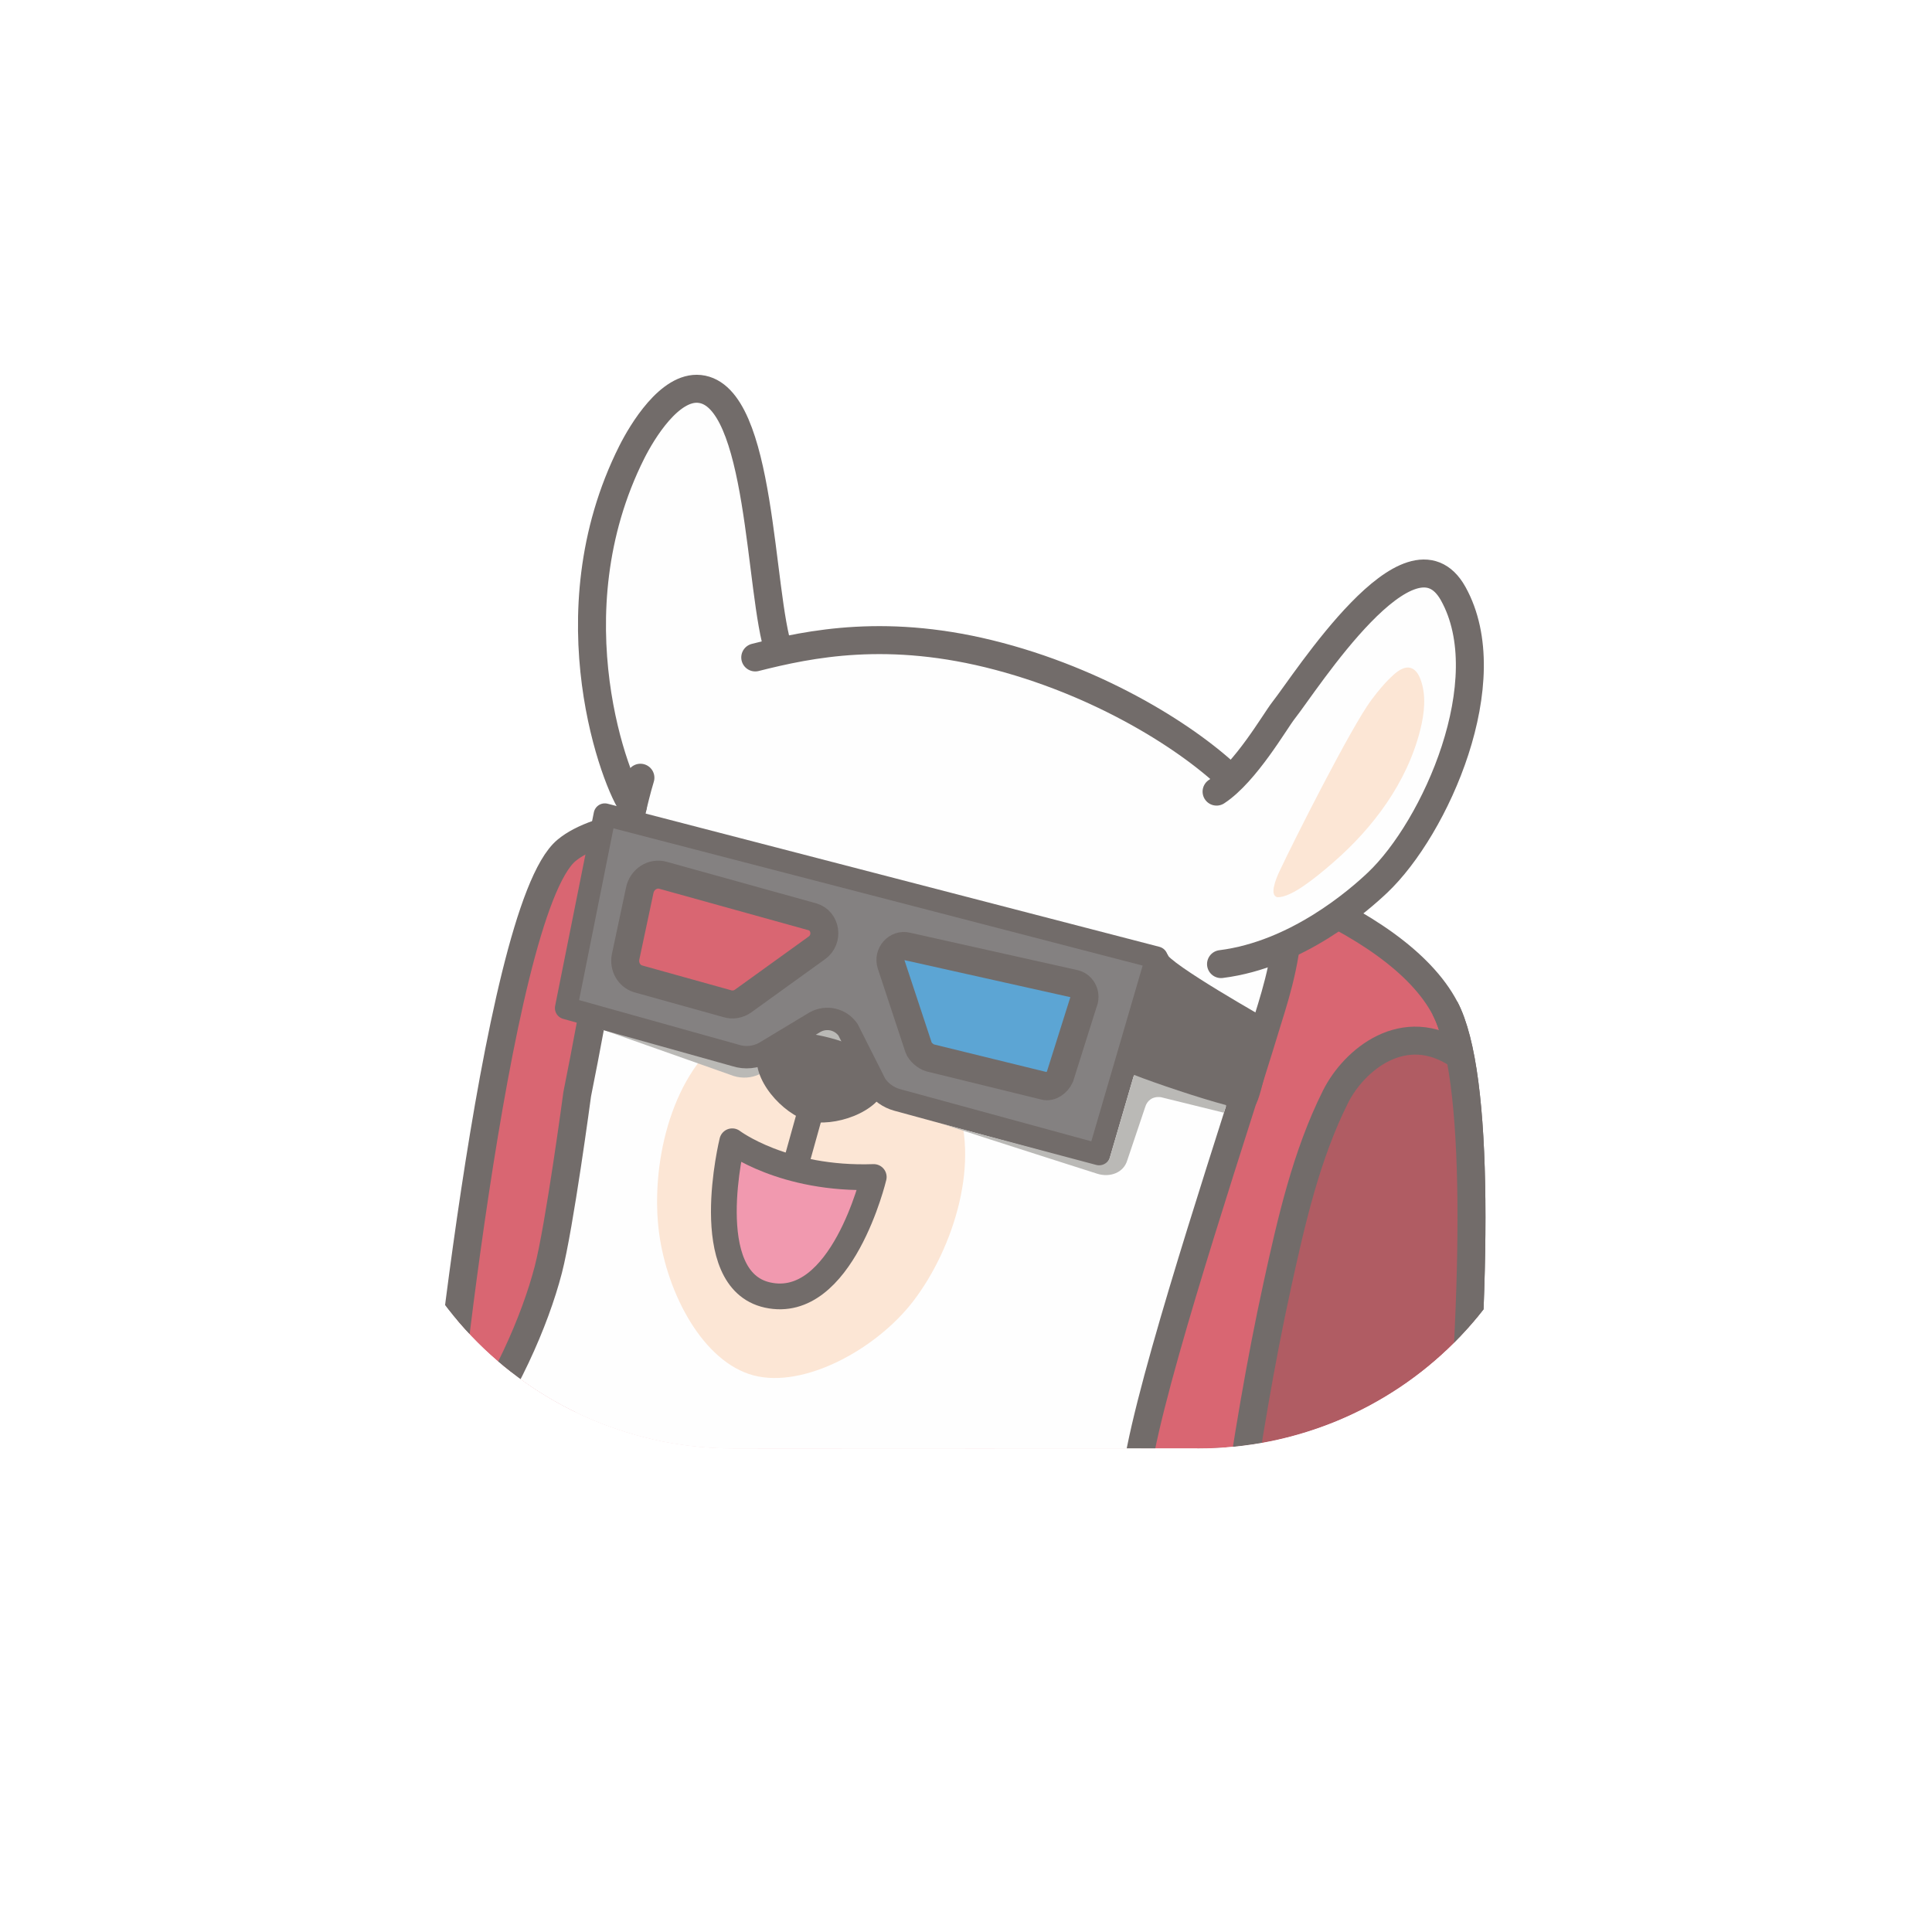 <?xml version="1.0" encoding="utf-8"?>
<svg width="69px" height="69px" viewBox="0 0 69 69" version="1.1" xmlns:xlink="http://www.w3.org/1999/xlink" xmlns="http://www.w3.org/2000/svg">
  <defs>
    <filter filterUnits="userSpaceOnUse" color-interpolation-filters="sRGB" id="filter_1">
      <feFlood flood-opacity="0" result="BackgroundImageFix" />
      <feColorMatrix in="SourceAlpha" type="matrix" values="0 0 0 0 0 0 0 0 0 0 0 0 0 0 0 0 0 0 127 0" />
      <feOffset dx="0" dy="4" />
      <feGaussianBlur stdDeviation="3.5" />
      <feColorMatrix type="matrix" values="0 0 0 0 0 0 0 0 0 0 0 0 0 0 0 0 0 0 0.161 0" />
      <feBlend mode="normal" in2="BackgroundImageFix" result="effect0_dropShadow" />
      <feBlend mode="normal" in="SourceGraphic" in2="effect0_dropShadow" result="shape" />
    </filter>
    <path d="M14.768 0L33.232 0Q33.594 0 33.956 0.018Q34.319 0.036 34.679 0.071Q35.04 0.107 35.399 0.16Q35.757 0.213 36.113 0.284Q36.468 0.354 36.82 0.443Q37.172 0.531 37.519 0.636Q37.866 0.741 38.207 0.863Q38.548 0.985 38.883 1.124Q39.218 1.263 39.546 1.418Q39.874 1.573 40.194 1.744Q40.513 1.915 40.824 2.101Q41.135 2.287 41.437 2.489Q41.738 2.69 42.029 2.906Q42.32 3.122 42.601 3.352Q42.881 3.582 43.15 3.826Q43.418 4.069 43.675 4.326Q43.931 4.582 44.174 4.85Q44.418 5.119 44.648 5.399Q44.878 5.68 45.094 5.971Q45.31 6.262 45.511 6.563Q45.712 6.865 45.899 7.176Q46.085 7.487 46.256 7.807Q46.427 8.126 46.582 8.454Q46.737 8.782 46.876 9.117Q47.015 9.452 47.137 9.793Q47.259 10.134 47.364 10.481Q47.469 10.828 47.557 11.18Q47.645 11.531 47.716 11.887Q47.787 12.243 47.84 12.601Q47.893 12.96 47.929 13.321Q47.964 13.681 47.982 14.044Q48 14.406 48 14.768L48 33.232Q48 33.594 47.982 33.956Q47.964 34.319 47.929 34.679Q47.893 35.04 47.84 35.399Q47.787 35.757 47.716 36.113Q47.645 36.468 47.557 36.82Q47.469 37.172 47.364 37.519Q47.259 37.866 47.137 38.207Q47.015 38.548 46.876 38.883Q46.737 39.218 46.582 39.546Q46.427 39.874 46.256 40.194Q46.085 40.513 45.899 40.824Q45.712 41.135 45.511 41.437Q45.31 41.738 45.094 42.029Q44.878 42.32 44.648 42.601Q44.418 42.881 44.174 43.15Q43.931 43.418 43.675 43.675Q43.418 43.931 43.15 44.174Q42.881 44.418 42.601 44.648Q42.32 44.878 42.029 45.094Q41.738 45.31 41.437 45.511Q41.135 45.712 40.824 45.899Q40.513 46.085 40.194 46.256Q39.874 46.427 39.546 46.582Q39.218 46.737 38.883 46.876Q38.548 47.015 38.207 47.137Q37.866 47.259 37.519 47.364Q37.172 47.469 36.82 47.557Q36.468 47.645 36.113 47.716Q35.757 47.787 35.399 47.84Q35.04 47.893 34.679 47.929Q34.319 47.964 33.956 47.982Q33.594 48 33.232 48L14.768 48Q14.406 48 14.044 47.982Q13.681 47.964 13.321 47.929Q12.96 47.893 12.601 47.84Q12.243 47.787 11.887 47.716Q11.531 47.645 11.18 47.557Q10.828 47.469 10.481 47.364Q10.134 47.259 9.793 47.137Q9.452 47.015 9.117 46.876Q8.782 46.737 8.454 46.582Q8.126 46.427 7.807 46.256Q7.487 46.085 7.176 45.899Q6.865 45.712 6.563 45.511Q6.262 45.31 5.971 45.094Q5.68 44.878 5.399 44.648Q5.119 44.418 4.85 44.174Q4.582 43.931 4.326 43.675Q4.069 43.418 3.826 43.15Q3.582 42.881 3.352 42.601Q3.122 42.32 2.906 42.029Q2.69 41.738 2.489 41.437Q2.287 41.135 2.101 40.824Q1.915 40.513 1.744 40.194Q1.573 39.874 1.418 39.546Q1.263 39.218 1.124 38.883Q0.985 38.548 0.863 38.207Q0.741 37.866 0.636 37.519Q0.531 37.172 0.443 36.82Q0.354 36.468 0.284 36.113Q0.213 35.757 0.16 35.399Q0.107 35.04 0.071 34.679Q0.036 34.319 0.018 33.956Q0 33.594 0 33.232L0 14.768Q0 14.406 0.018 14.044Q0.036 13.681 0.071 13.321Q0.107 12.96 0.16 12.601Q0.213 12.243 0.284 11.887Q0.354 11.531 0.443 11.18Q0.531 10.828 0.636 10.481Q0.741 10.134 0.863 9.793Q0.985 9.452 1.124 9.117Q1.263 8.782 1.418 8.454Q1.573 8.126 1.744 7.807Q1.915 7.487 2.101 7.176Q2.287 6.865 2.489 6.563Q2.69 6.262 2.906 5.971Q3.122 5.68 3.352 5.399Q3.582 5.119 3.826 4.85Q4.069 4.582 4.326 4.326Q4.582 4.069 4.85 3.826Q5.119 3.582 5.399 3.352Q5.68 3.122 5.971 2.906Q6.262 2.69 6.563 2.489Q6.865 2.287 7.176 2.101Q7.487 1.915 7.807 1.744Q8.126 1.573 8.454 1.418Q8.782 1.263 9.117 1.124Q9.452 0.985 9.793 0.863Q10.134 0.741 10.481 0.636Q10.828 0.531 11.18 0.443Q11.531 0.354 11.887 0.284Q12.243 0.213 12.601 0.16Q12.96 0.107 13.321 0.071Q13.681 0.036 14.044 0.018Q14.406 0 14.768 0L14.768 0Z" id="path_1" />
    <path d="M15.691 2.769L32.309 2.769Q32.626 2.769 32.943 2.785Q33.26 2.8 33.575 2.831Q33.891 2.863 34.205 2.909Q34.519 2.956 34.83 3.018Q35.141 3.079 35.449 3.156Q35.756 3.234 36.06 3.326Q36.363 3.418 36.662 3.525Q36.961 3.631 37.254 3.753Q37.547 3.874 37.834 4.01Q38.12 4.146 38.4 4.295Q38.68 4.445 38.952 4.608Q39.224 4.771 39.488 4.947Q39.752 5.123 40.006 5.312Q40.261 5.501 40.506 5.702Q40.752 5.904 40.987 6.117Q41.222 6.33 41.446 6.554Q41.67 6.778 41.883 7.013Q42.096 7.248 42.298 7.494Q42.499 7.739 42.688 7.994Q42.877 8.248 43.053 8.512Q43.229 8.776 43.392 9.048Q43.555 9.32 43.705 9.6Q43.855 9.88 43.99 10.166Q44.126 10.453 44.247 10.746Q44.368 11.039 44.475 11.338Q44.582 11.637 44.674 11.94Q44.766 12.244 44.843 12.552Q44.921 12.859 44.983 13.17Q45.044 13.482 45.091 13.795Q45.138 14.109 45.169 14.425Q45.2 14.74 45.215 15.057Q45.231 15.374 45.231 15.691L45.231 32.309Q45.231 32.626 45.215 32.943Q45.2 33.26 45.169 33.575Q45.138 33.891 45.091 34.205Q45.044 34.519 44.983 34.83Q44.921 35.141 44.843 35.449Q44.766 35.756 44.674 36.06Q44.582 36.363 44.475 36.662Q44.368 36.961 44.247 37.254Q44.126 37.547 43.99 37.834Q43.855 38.12 43.705 38.4Q43.555 38.68 43.392 38.952Q43.229 39.224 43.053 39.488Q42.877 39.752 42.688 40.006Q42.499 40.261 42.298 40.506Q42.096 40.752 41.883 40.987Q41.67 41.222 41.446 41.446Q41.222 41.67 40.987 41.883Q40.752 42.096 40.506 42.298Q40.261 42.499 40.006 42.688Q39.752 42.877 39.488 43.053Q39.224 43.229 38.952 43.392Q38.68 43.555 38.4 43.705Q38.12 43.855 37.834 43.99Q37.547 44.126 37.254 44.247Q36.961 44.368 36.662 44.475Q36.363 44.582 36.06 44.674Q35.756 44.766 35.449 44.843Q35.141 44.921 34.83 44.983Q34.519 45.044 34.205 45.091Q33.891 45.138 33.575 45.169Q33.26 45.2 32.943 45.215Q32.626 45.231 32.309 45.231L15.691 45.231Q15.374 45.231 15.057 45.215Q14.74 45.2 14.425 45.169Q14.109 45.138 13.795 45.091Q13.482 45.044 13.17 44.983Q12.859 44.921 12.552 44.843Q12.244 44.766 11.94 44.674Q11.637 44.582 11.338 44.475Q11.039 44.368 10.746 44.247Q10.453 44.126 10.166 43.99Q9.88 43.855 9.6 43.705Q9.32 43.555 9.048 43.392Q8.776 43.229 8.512 43.053Q8.248 42.877 7.994 42.688Q7.739 42.499 7.494 42.298Q7.248 42.096 7.013 41.883Q6.778 41.67 6.554 41.446Q6.33 41.222 6.117 40.987Q5.904 40.752 5.702 40.506Q5.501 40.261 5.312 40.006Q5.123 39.752 4.947 39.488Q4.771 39.224 4.608 38.952Q4.445 38.68 4.295 38.4Q4.146 38.12 4.01 37.834Q3.874 37.547 3.753 37.254Q3.631 36.961 3.525 36.662Q3.418 36.363 3.326 36.06Q3.234 35.756 3.156 35.449Q3.079 35.141 3.018 34.83Q2.956 34.519 2.909 34.205Q2.863 33.891 2.831 33.575Q2.8 33.26 2.785 32.943Q2.769 32.626 2.769 32.309L2.769 15.691Q2.769 15.374 2.785 15.057Q2.8 14.74 2.831 14.425Q2.863 14.109 2.909 13.795Q2.956 13.482 3.018 13.17Q3.079 12.859 3.156 12.552Q3.234 12.244 3.326 11.94Q3.418 11.637 3.525 11.338Q3.631 11.039 3.753 10.746Q3.874 10.453 4.01 10.166Q4.146 9.88 4.295 9.6Q4.445 9.32 4.608 9.048Q4.771 8.776 4.947 8.512Q5.123 8.248 5.312 7.994Q5.501 7.739 5.702 7.494Q5.904 7.248 6.117 7.013Q6.33 6.778 6.554 6.554Q6.778 6.33 7.013 6.117Q7.248 5.904 7.494 5.702Q7.739 5.501 7.994 5.312Q8.248 5.123 8.512 4.947Q8.776 4.771 9.048 4.608Q9.32 4.445 9.6 4.295Q9.88 4.146 10.166 4.01Q10.453 3.874 10.746 3.753Q11.039 3.631 11.338 3.525Q11.637 3.418 11.94 3.326Q12.244 3.234 12.552 3.156Q12.859 3.079 13.17 3.018Q13.482 2.956 13.795 2.909Q14.109 2.863 14.425 2.831Q14.74 2.8 15.057 2.785Q15.374 2.769 15.691 2.769L15.691 2.769Z" id="path_2" />
    <clipPath id="mask_1">
      <use xlink:href="#path_1" />
    </clipPath>
    <clipPath id="mask_2">
      <use xlink:href="#path_2" />
    </clipPath>
  </defs>
  <g id="Ic_back-Copy" transform="translate(10.5 6.5)">
    <path d="M14.768 0L33.232 0Q33.594 0 33.956 0.018Q34.319 0.036 34.679 0.071Q35.04 0.107 35.399 0.16Q35.757 0.213 36.113 0.284Q36.468 0.354 36.82 0.443Q37.172 0.531 37.519 0.636Q37.866 0.741 38.207 0.863Q38.548 0.985 38.883 1.124Q39.218 1.263 39.546 1.418Q39.874 1.573 40.194 1.744Q40.513 1.915 40.824 2.101Q41.135 2.287 41.437 2.489Q41.738 2.69 42.029 2.906Q42.32 3.122 42.601 3.352Q42.881 3.582 43.15 3.826Q43.418 4.069 43.675 4.326Q43.931 4.582 44.174 4.85Q44.418 5.119 44.648 5.399Q44.878 5.68 45.094 5.971Q45.31 6.262 45.511 6.563Q45.712 6.865 45.899 7.176Q46.085 7.487 46.256 7.807Q46.427 8.126 46.582 8.454Q46.737 8.782 46.876 9.117Q47.015 9.452 47.137 9.793Q47.259 10.134 47.364 10.481Q47.469 10.828 47.557 11.18Q47.645 11.531 47.716 11.887Q47.787 12.243 47.84 12.601Q47.893 12.96 47.929 13.321Q47.964 13.681 47.982 14.044Q48 14.406 48 14.768L48 33.232Q48 33.594 47.982 33.956Q47.964 34.319 47.929 34.679Q47.893 35.04 47.84 35.399Q47.787 35.757 47.716 36.113Q47.645 36.468 47.557 36.82Q47.469 37.172 47.364 37.519Q47.259 37.866 47.137 38.207Q47.015 38.548 46.876 38.883Q46.737 39.218 46.582 39.546Q46.427 39.874 46.256 40.194Q46.085 40.513 45.899 40.824Q45.712 41.135 45.511 41.437Q45.31 41.738 45.094 42.029Q44.878 42.32 44.648 42.601Q44.418 42.881 44.174 43.15Q43.931 43.418 43.675 43.675Q43.418 43.931 43.15 44.174Q42.881 44.418 42.601 44.648Q42.32 44.878 42.029 45.094Q41.738 45.31 41.437 45.511Q41.135 45.712 40.824 45.899Q40.513 46.085 40.194 46.256Q39.874 46.427 39.546 46.582Q39.218 46.737 38.883 46.876Q38.548 47.015 38.207 47.137Q37.866 47.259 37.519 47.364Q37.172 47.469 36.82 47.557Q36.468 47.645 36.113 47.716Q35.757 47.787 35.399 47.84Q35.04 47.893 34.679 47.929Q34.319 47.964 33.956 47.982Q33.594 48 33.232 48L14.768 48Q14.406 48 14.044 47.982Q13.681 47.964 13.321 47.929Q12.96 47.893 12.601 47.84Q12.243 47.787 11.887 47.716Q11.531 47.645 11.18 47.557Q10.828 47.469 10.481 47.364Q10.134 47.259 9.793 47.137Q9.452 47.015 9.117 46.876Q8.782 46.737 8.454 46.582Q8.126 46.427 7.807 46.256Q7.487 46.085 7.176 45.899Q6.865 45.712 6.563 45.511Q6.262 45.31 5.971 45.094Q5.68 44.878 5.399 44.648Q5.119 44.418 4.85 44.174Q4.582 43.931 4.326 43.675Q4.069 43.418 3.826 43.15Q3.582 42.881 3.352 42.601Q3.122 42.32 2.906 42.029Q2.69 41.738 2.489 41.437Q2.287 41.135 2.101 40.824Q1.915 40.513 1.744 40.194Q1.573 39.874 1.418 39.546Q1.263 39.218 1.124 38.883Q0.985 38.548 0.863 38.207Q0.741 37.866 0.636 37.519Q0.531 37.172 0.443 36.82Q0.354 36.468 0.284 36.113Q0.213 35.757 0.16 35.399Q0.107 35.04 0.071 34.679Q0.036 34.319 0.018 33.956Q0 33.594 0 33.232L0 14.768Q0 14.406 0.018 14.044Q0.036 13.681 0.071 13.321Q0.107 12.96 0.16 12.601Q0.213 12.243 0.284 11.887Q0.354 11.531 0.443 11.18Q0.531 10.828 0.636 10.481Q0.741 10.134 0.863 9.793Q0.985 9.452 1.124 9.117Q1.263 8.782 1.418 8.454Q1.573 8.126 1.744 7.807Q1.915 7.487 2.101 7.176Q2.287 6.865 2.489 6.563Q2.69 6.262 2.906 5.971Q3.122 5.68 3.352 5.399Q3.582 5.119 3.826 4.85Q4.069 4.582 4.326 4.326Q4.582 4.069 4.85 3.826Q5.119 3.582 5.399 3.352Q5.68 3.122 5.971 2.906Q6.262 2.69 6.563 2.489Q6.865 2.287 7.176 2.101Q7.487 1.915 7.807 1.744Q8.126 1.573 8.454 1.418Q8.782 1.263 9.117 1.124Q9.452 0.985 9.793 0.863Q10.134 0.741 10.481 0.636Q10.828 0.531 11.18 0.443Q11.531 0.354 11.887 0.284Q12.243 0.213 12.601 0.16Q12.96 0.107 13.321 0.071Q13.681 0.036 14.044 0.018Q14.406 0 14.768 0L14.768 0Z" id="Rectangle-Copy" fill="#FFFFFF" fill-rule="evenodd" stroke="none" filter="url(#filter_1)" />
    <path d="M15.691 2.769L32.309 2.769Q32.626 2.769 32.943 2.785Q33.26 2.8 33.575 2.831Q33.891 2.863 34.205 2.909Q34.519 2.956 34.83 3.018Q35.141 3.079 35.449 3.156Q35.756 3.234 36.06 3.326Q36.363 3.418 36.662 3.525Q36.961 3.631 37.254 3.753Q37.547 3.874 37.834 4.01Q38.12 4.146 38.4 4.295Q38.68 4.445 38.952 4.608Q39.224 4.771 39.488 4.947Q39.752 5.123 40.006 5.312Q40.261 5.501 40.506 5.702Q40.752 5.904 40.987 6.117Q41.222 6.33 41.446 6.554Q41.67 6.778 41.883 7.013Q42.096 7.248 42.298 7.494Q42.499 7.739 42.688 7.994Q42.877 8.248 43.053 8.512Q43.229 8.776 43.392 9.048Q43.555 9.32 43.705 9.6Q43.855 9.88 43.99 10.166Q44.126 10.453 44.247 10.746Q44.368 11.039 44.475 11.338Q44.582 11.637 44.674 11.94Q44.766 12.244 44.843 12.552Q44.921 12.859 44.983 13.17Q45.044 13.482 45.091 13.795Q45.138 14.109 45.169 14.425Q45.2 14.74 45.215 15.057Q45.231 15.374 45.231 15.691L45.231 32.309Q45.231 32.626 45.215 32.943Q45.2 33.26 45.169 33.575Q45.138 33.891 45.091 34.205Q45.044 34.519 44.983 34.83Q44.921 35.141 44.843 35.449Q44.766 35.756 44.674 36.06Q44.582 36.363 44.475 36.662Q44.368 36.961 44.247 37.254Q44.126 37.547 43.99 37.834Q43.855 38.12 43.705 38.4Q43.555 38.68 43.392 38.952Q43.229 39.224 43.053 39.488Q42.877 39.752 42.688 40.006Q42.499 40.261 42.298 40.506Q42.096 40.752 41.883 40.987Q41.67 41.222 41.446 41.446Q41.222 41.67 40.987 41.883Q40.752 42.096 40.506 42.298Q40.261 42.499 40.006 42.688Q39.752 42.877 39.488 43.053Q39.224 43.229 38.952 43.392Q38.68 43.555 38.4 43.705Q38.12 43.855 37.834 43.99Q37.547 44.126 37.254 44.247Q36.961 44.368 36.662 44.475Q36.363 44.582 36.06 44.674Q35.756 44.766 35.449 44.843Q35.141 44.921 34.83 44.983Q34.519 45.044 34.205 45.091Q33.891 45.138 33.575 45.169Q33.26 45.2 32.943 45.215Q32.626 45.231 32.309 45.231L15.691 45.231Q15.374 45.231 15.057 45.215Q14.74 45.2 14.425 45.169Q14.109 45.138 13.795 45.091Q13.482 45.044 13.17 44.983Q12.859 44.921 12.552 44.843Q12.244 44.766 11.94 44.674Q11.637 44.582 11.338 44.475Q11.039 44.368 10.746 44.247Q10.453 44.126 10.166 43.99Q9.88 43.855 9.6 43.705Q9.32 43.555 9.048 43.392Q8.776 43.229 8.512 43.053Q8.248 42.877 7.994 42.688Q7.739 42.499 7.494 42.298Q7.248 42.096 7.013 41.883Q6.778 41.67 6.554 41.446Q6.33 41.222 6.117 40.987Q5.904 40.752 5.702 40.506Q5.501 40.261 5.312 40.006Q5.123 39.752 4.947 39.488Q4.771 39.224 4.608 38.952Q4.445 38.68 4.295 38.4Q4.146 38.12 4.01 37.834Q3.874 37.547 3.753 37.254Q3.631 36.961 3.525 36.662Q3.418 36.363 3.326 36.06Q3.234 35.756 3.156 35.449Q3.079 35.141 3.018 34.83Q2.956 34.519 2.909 34.205Q2.863 33.891 2.831 33.575Q2.8 33.26 2.785 32.943Q2.769 32.626 2.769 32.309L2.769 15.691Q2.769 15.374 2.785 15.057Q2.8 14.74 2.831 14.425Q2.863 14.109 2.909 13.795Q2.956 13.482 3.018 13.17Q3.079 12.859 3.156 12.552Q3.234 12.244 3.326 11.94Q3.418 11.637 3.525 11.338Q3.631 11.039 3.753 10.746Q3.874 10.453 4.01 10.166Q4.146 9.88 4.295 9.6Q4.445 9.32 4.608 9.048Q4.771 8.776 4.947 8.512Q5.123 8.248 5.312 7.994Q5.501 7.739 5.702 7.494Q5.904 7.248 6.117 7.013Q6.33 6.778 6.554 6.554Q6.778 6.33 7.013 6.117Q7.248 5.904 7.494 5.702Q7.739 5.501 7.994 5.312Q8.248 5.123 8.512 4.947Q8.776 4.771 9.048 4.608Q9.32 4.445 9.6 4.295Q9.88 4.146 10.166 4.01Q10.453 3.874 10.746 3.753Q11.039 3.631 11.338 3.525Q11.637 3.418 11.94 3.326Q12.244 3.234 12.552 3.156Q12.859 3.079 13.17 3.018Q13.482 2.956 13.795 2.909Q14.109 2.863 14.425 2.831Q14.74 2.8 15.057 2.785Q15.374 2.769 15.691 2.769L15.691 2.769Z" id="Rectangle-Copy-13" fill="#FFFFFF" fill-rule="evenodd" stroke="none" />
    <g clip-path="url(#mask_2)">
      <g id="집중모드" transform="translate(-11.077 7.385)" opacity="0.64" style="mix-blend-mode: luminosity;">
        <g id="Group-12" transform="translate(4.508 38.046)">
          <path d="M0 26.801L19.442 35.517L38.238 24.411L39.285 0" id="Stroke-11" fill="none" fill-rule="evenodd" stroke="#231916" stroke-width="0.999" stroke-linecap="round" stroke-linejoin="round" />
        </g>
        <g id="Group-16" transform="translate(16.231 15.172)">
          <path d="M12.996 57.652C18.486 55.49 32.519 50.629 33.313 46.783C35.356 36.887 38.489 11.764 35.949 6.943C34.23 3.682 27.546 1.265 21.668 0.597C15.79 -0.071 6.831 -0.56 4.579 1.314C1.967 3.488 0 24.061 0 24.061" id="Fill-13" fill="#C30F23" fill-rule="evenodd" stroke="none" />
          <path d="M12.996 57.652C18.486 55.49 32.519 50.629 33.313 46.783C35.356 36.887 38.489 11.764 35.949 6.943C34.23 3.682 27.546 1.265 21.668 0.597C15.79 -0.071 6.831 -0.56 4.579 1.314C1.967 3.488 0 24.061 0 24.061" id="Stroke-15" fill="none" fill-rule="evenodd" stroke="#231916" stroke-width="0.999" stroke-linejoin="round" />
        </g>
        <path d="M34.858 53.323L35.124 31.931L31.73 11.259L26.626 10.735L17.767 52.468L12.97 59.357L23.183 61.735L34.858 53.323Z" id="Fill-17" fill="#FEFEFE" fill-rule="evenodd" stroke="none" />
        <path d="M26.478 15.269L23.095 16.25L20.159 31.462L15.377 44.55L9.352 59.056L14.895 61.812L28.402 52.387" id="Fill-19" fill="#FEFEFE" fill-rule="evenodd" stroke="none" />
        <path d="M28.401 9.392C27.688 7.315 27.796 0.24 25.563 0.005C24.494 -0.107 23.509 1.532 23.142 2.262C20.213 8.09 22.622 14.203 23.183 14.896C21.798 21.251 21.345 25.869 19.5 32.091" id="Fill-21" fill="#FEFEFE" fill-rule="evenodd" stroke="none" />
        <path d="M27.55 9.595C29.503 9.103 32.309 8.51 36.256 9.557C40.203 10.604 43.376 12.709 44.77 14.164C47.743 17.267 46.291 21.081 45.753 22.863C44.818 25.961 42.084 34.078 41.319 37.88C39.768 45.582 36.122 50.185 32.808 57.521" id="Fill-23" fill="#FEFEFE" fill-rule="evenodd" stroke="none" />
        <path d="M23.182 14.896C23.182 14.896 23.331 14.273 23.449 13.891" id="Stroke-25" fill="none" fill-rule="evenodd" stroke="#231916" stroke-width="0.999" stroke-linecap="round" stroke-linejoin="round" />
        <path d="M28.401 9.392C27.688 7.315 27.796 0.24 25.563 0.005C24.494 -0.107 23.509 1.532 23.142 2.262C20.213 8.09 22.622 14.203 23.183 14.896C22.351 18.712 21.856 21.903 21.192 25.191C21.192 25.191 20.559 29.924 20.159 31.462C19.212 35.109 15.855 41.403 10.434 43.036C8.512 43.615 3.203 44.709 4.806 49.032C5.57 51.093 7.633 53.075 11.268 51.817" id="Stroke-27" fill="none" fill-rule="evenodd" stroke="#231916" stroke-width="0.999" stroke-linecap="round" stroke-linejoin="round" />
        <g id="Group-32" transform="translate(27.55 8.976)">
          <path d="M11.911 39.944C12.598 36.145 13.08 32.322 13.769 28.904C14.534 25.102 17.268 16.985 18.203 13.887C18.741 12.105 20.193 8.291 17.22 5.188C15.826 3.733 12.653 1.628 8.706 0.581C4.759 -0.466 1.953 0.127 0 0.619" id="Fill-29" fill="#FEFEFE" fill-rule="evenodd" stroke="none" />
          <path d="M11.911 39.944C12.598 36.145 13.08 32.322 13.769 28.904C14.534 25.102 17.268 16.985 18.203 13.887C18.741 12.105 20.193 8.291 17.22 5.188C15.826 3.733 12.653 1.628 8.706 0.581C4.759 -0.466 1.953 0.127 0 0.619" id="Stroke-31" fill="none" fill-rule="evenodd" stroke="#231916" stroke-width="0.999" stroke-linecap="round" stroke-linejoin="round" />
        </g>
        <g id="Group-36" transform="translate(44.026 6.597)">
          <path d="M0 7.79C1.038 7.108 2.088 5.274 2.389 4.892C3.2 3.864 6.928 -2.023 8.453 0.723C10.171 3.816 7.813 9.09 5.748 11.042C5.087 11.668 2.876 13.61 0.159 13.95" id="Fill-33" fill="#FEFEFE" fill-rule="evenodd" stroke="none" />
          <path d="M0 7.79C1.038 7.108 2.088 5.274 2.389 4.892C3.2 3.864 6.928 -2.023 8.453 0.723C10.171 3.816 7.813 9.09 5.748 11.042C5.087 11.668 2.876 13.61 0.159 13.95" id="Stroke-35" fill="none" fill-rule="evenodd" stroke="#231916" stroke-width="0.999" stroke-linecap="round" stroke-linejoin="round" />
        </g>
        <path d="M46.198 18.159C46.688 18.174 47.536 17.487 48.188 16.921C49.618 15.681 50.827 14.065 51.3 12.185C51.45 11.589 51.521 10.943 51.31 10.378C51.245 10.204 51.139 10.028 50.97 9.973C50.755 9.903 50.528 10.052 50.353 10.209C50.057 10.474 49.801 10.785 49.56 11.106C48.837 12.069 46.758 16.196 46.265 17.248C46.142 17.514 45.905 18.095 46.198 18.159" id="Fill-37" fill="#FAD8BE" fill-rule="evenodd" stroke="none" />
        <path d="M33.201 32.575C31.879 34.305 29.287 35.713 27.489 35.236C25.687 34.758 24.408 32.323 24.118 30.166C23.802 27.827 24.485 24.607 26.442 23.133C27.683 22.199 29.221 21.946 30.891 22.39C32.557 22.831 34.044 23.886 34.659 25.313C35.634 27.564 34.633 30.701 33.201 32.575" id="Fill-39" fill="#FAD8BE" fill-rule="evenodd" stroke="none" />
        <path d="M27.995 20.563C27.863 21.192 27.321 21.616 26.784 21.511C26.247 21.406 25.92 20.811 26.052 20.183C26.184 19.552 26.726 19.126 27.263 19.231C27.8 19.337 28.127 19.933 27.995 20.563" id="Fill-41" fill="#231916" fill-rule="evenodd" stroke="none" />
        <path d="M36.408 22.652C36.277 23.282 35.712 23.7 35.144 23.587C34.576 23.474 34.222 22.873 34.352 22.244C34.483 21.613 35.05 21.193 35.618 21.306C36.186 21.419 36.539 22.021 36.408 22.652" id="Fill-43" fill="#231916" fill-rule="evenodd" stroke="none" />
        <path d="M26.46 17.419L28.901 18.026" id="Stroke-45" fill="none" fill-rule="evenodd" stroke="#231916" stroke-width="0.829" stroke-linecap="round" />
        <path d="M34.745 19.477L37.33 20.119" id="Stroke-47" fill="none" fill-rule="evenodd" stroke="#231916" stroke-width="0.853" stroke-linecap="round" />
        <path d="M29.631 25.426L28.824 28.32" id="Stroke-65" fill="none" fill-rule="evenodd" stroke="#231916" stroke-width="0.92" stroke-linecap="round" />
        <path d="M31.782 28.151C31.782 28.151 30.64 32.951 27.988 32.366C25.51 31.82 26.728 26.875 26.728 26.875C26.728 26.875 28.555 28.265 31.782 28.151" id="Fill-67" fill="#E96082" fill-rule="evenodd" stroke="none" />
        <path d="M31.782 28.151C31.782 28.151 30.64 32.951 27.988 32.366C25.51 31.82 26.728 26.875 26.728 26.875C26.728 26.875 28.555 28.265 31.782 28.151Z" id="Stroke-69" fill="none" fill-rule="evenodd" stroke="#231916" stroke-width="0.92" stroke-linecap="round" stroke-linejoin="round" />
        <path d="M53.166 25.547C53.166 25.547 51.558 21.149 49.092 24.045C47.163 26.311 45.036 40.069 44.202 45.948C43.96 47.654 43.022 49.181 41.614 50.172L39.871 51.396L33.65 54.376C31.29 55.506 29.781 57.884 29.764 60.502L29.685 72.848L36.011 70.489L42.122 67.807L48.234 64.267L49.521 62.766C49.521 62.766 54.989 30.266 53.166 25.547" id="Fill-75" fill="#83000B" fill-rule="evenodd" stroke="none" />
        <path d="M39.22 51.736L41.675 50.517C42.846 49.934 43.645 48.8 43.797 47.501C44.071 45.165 44.364 42.831 44.701 40.504C45.114 37.655 45.582 34.811 46.198 31.999C46.694 29.735 47.229 27.371 48.273 25.286C48.934 23.966 50.727 22.47 52.677 23.797" id="Stroke-101" fill="none" fill-rule="evenodd" stroke="#231916" stroke-width="0.999" stroke-linecap="round" stroke-linejoin="round" />
        <path d="M49.544 61.955C51.587 52.058 54.72 26.936 52.18 22.114" id="Stroke-107" fill="none" fill-rule="evenodd" stroke="#231916" stroke-width="0.999" stroke-linejoin="round" />
        <path d="M33.411 25.989C32.779 25.787 32.532 25.442 32.11 24.93L29.939 23.576L27.701 24.481C27.413 24.616 27.084 24.638 26.78 24.543L22.082 22.883L22.122 22.731L26.401 23.455L31.025 21.646L32.955 24.742" id="Fill-109" fill="#93918D" fill-rule="evenodd" stroke="none" />
        <path d="M27.64 23.644C27.84 22.889 29.044 22.871 30.225 23.184C31.406 23.497 32.443 24.11 32.243 24.865C31.977 25.868 30.329 26.384 29.439 26.148C28.551 25.913 27.374 24.647 27.64 23.644" id="Fill-111" fill="#231916" fill-rule="evenodd" stroke="none" />
        <path d="M22.178 15.206L20.795 22.117L26.849 23.81C27.188 23.919 27.558 23.883 27.877 23.71L29.69 22.617C30.1 22.395 30.599 22.512 30.865 22.894L31.853 24.854C32.039 25.121 32.308 25.312 32.616 25.397L39.826 27.365L41.885 20.317L22.178 15.206Z" id="Fill-141" fill="#3F3A3A" fill-rule="evenodd" stroke="none" />
        <path d="M22.178 15.206L20.795 22.117L26.849 23.81C27.188 23.919 27.558 23.883 27.877 23.71L29.69 22.617C30.1 22.395 30.599 22.512 30.865 22.894L31.853 24.854C32.039 25.121 32.308 25.312 32.616 25.397L39.826 27.365L41.885 20.317L22.178 15.206Z" id="Stroke-143" fill="none" fill-rule="evenodd" stroke="#231916" stroke-width="0.799" stroke-linecap="round" stroke-linejoin="round" />
        <path d="M23.424 17.916L22.919 20.292C22.852 20.636 23.043 20.973 23.363 21.073L26.546 21.96C26.739 22.021 26.95 21.986 27.118 21.865L29.753 19.966C30.173 19.664 30.075 18.996 29.59 18.857L24.259 17.376C23.888 17.27 23.502 17.519 23.424 17.916" id="Fill-145" fill="#C30F23" fill-rule="evenodd" stroke="none" />
        <path d="M23.424 17.916L22.919 20.292C22.852 20.636 23.043 20.973 23.363 21.073L26.546 21.96C26.739 22.021 26.95 21.986 27.118 21.865L29.753 19.966C30.173 19.664 30.075 18.996 29.59 18.857L24.259 17.376C23.888 17.27 23.502 17.519 23.424 17.916Z" id="Stroke-147" fill="none" fill-rule="evenodd" stroke="#231916" stroke-width="0.999" stroke-linejoin="round" />
        <path d="M32.97 19.914L38.959 21.251C39.245 21.324 39.392 21.653 39.263 21.933L38.433 24.567C38.333 24.784 38.099 24.959 37.879 24.898L33.793 23.896C33.644 23.855 33.434 23.679 33.384 23.527L32.403 20.558C32.282 20.19 32.606 19.822 32.97 19.914" id="Fill-149" fill="#0072BB" fill-rule="evenodd" stroke="none" />
        <path d="M32.97 19.914L38.959 21.251C39.245 21.324 39.392 21.653 39.263 21.933L38.433 24.567C38.333 24.784 38.099 24.959 37.879 24.898L33.793 23.896C33.644 23.855 33.434 23.679 33.384 23.527L32.403 20.558C32.282 20.19 32.606 19.822 32.97 19.914Z" id="Stroke-151" fill="none" fill-rule="evenodd" stroke="#231916" stroke-width="0.999" />
        <path d="M41.951 20.439C42.083 20.859 45.706 22.9 45.706 22.9C45.706 22.9 45.19 25.337 45.062 25.378C44.935 25.419 40.852 24.159 40.89 24.03C40.928 23.901 41.951 20.439 41.951 20.439" id="Fill-153" fill="#231916" fill-rule="evenodd" stroke="none" />
        <path d="M41.951 20.439C42.083 20.859 45.706 22.9 45.706 22.9C45.706 22.9 45.19 25.337 45.062 25.378C44.935 25.419 40.852 24.159 40.89 24.03C40.928 23.901 41.951 20.439 41.951 20.439Z" id="Stroke-155" fill="none" fill-rule="evenodd" stroke="#231916" stroke-width="0.799" stroke-linecap="round" stroke-linejoin="round" />
        <path d="M41.078 24.503L40.218 27.444C40.167 27.619 40.007 27.733 39.832 27.733C39.798 27.733 39.762 27.729 39.727 27.719L34.23 26.256C36.251 26.915 39.764 28.034 39.764 28.034C40.215 28.176 40.709 28.003 40.839 27.548L41.477 25.652C41.541 25.431 41.733 25.26 42.04 25.301L44.283 25.854C44.285 25.847 44.288 25.839 44.29 25.833C44.317 25.747 44.343 25.667 44.369 25.584C43.398 25.327 41.844 24.802 41.078 24.503" id="Fill-157" fill="#93918D" fill-rule="evenodd" stroke="none" />
      </g>
    </g>
  </g>
</svg>
